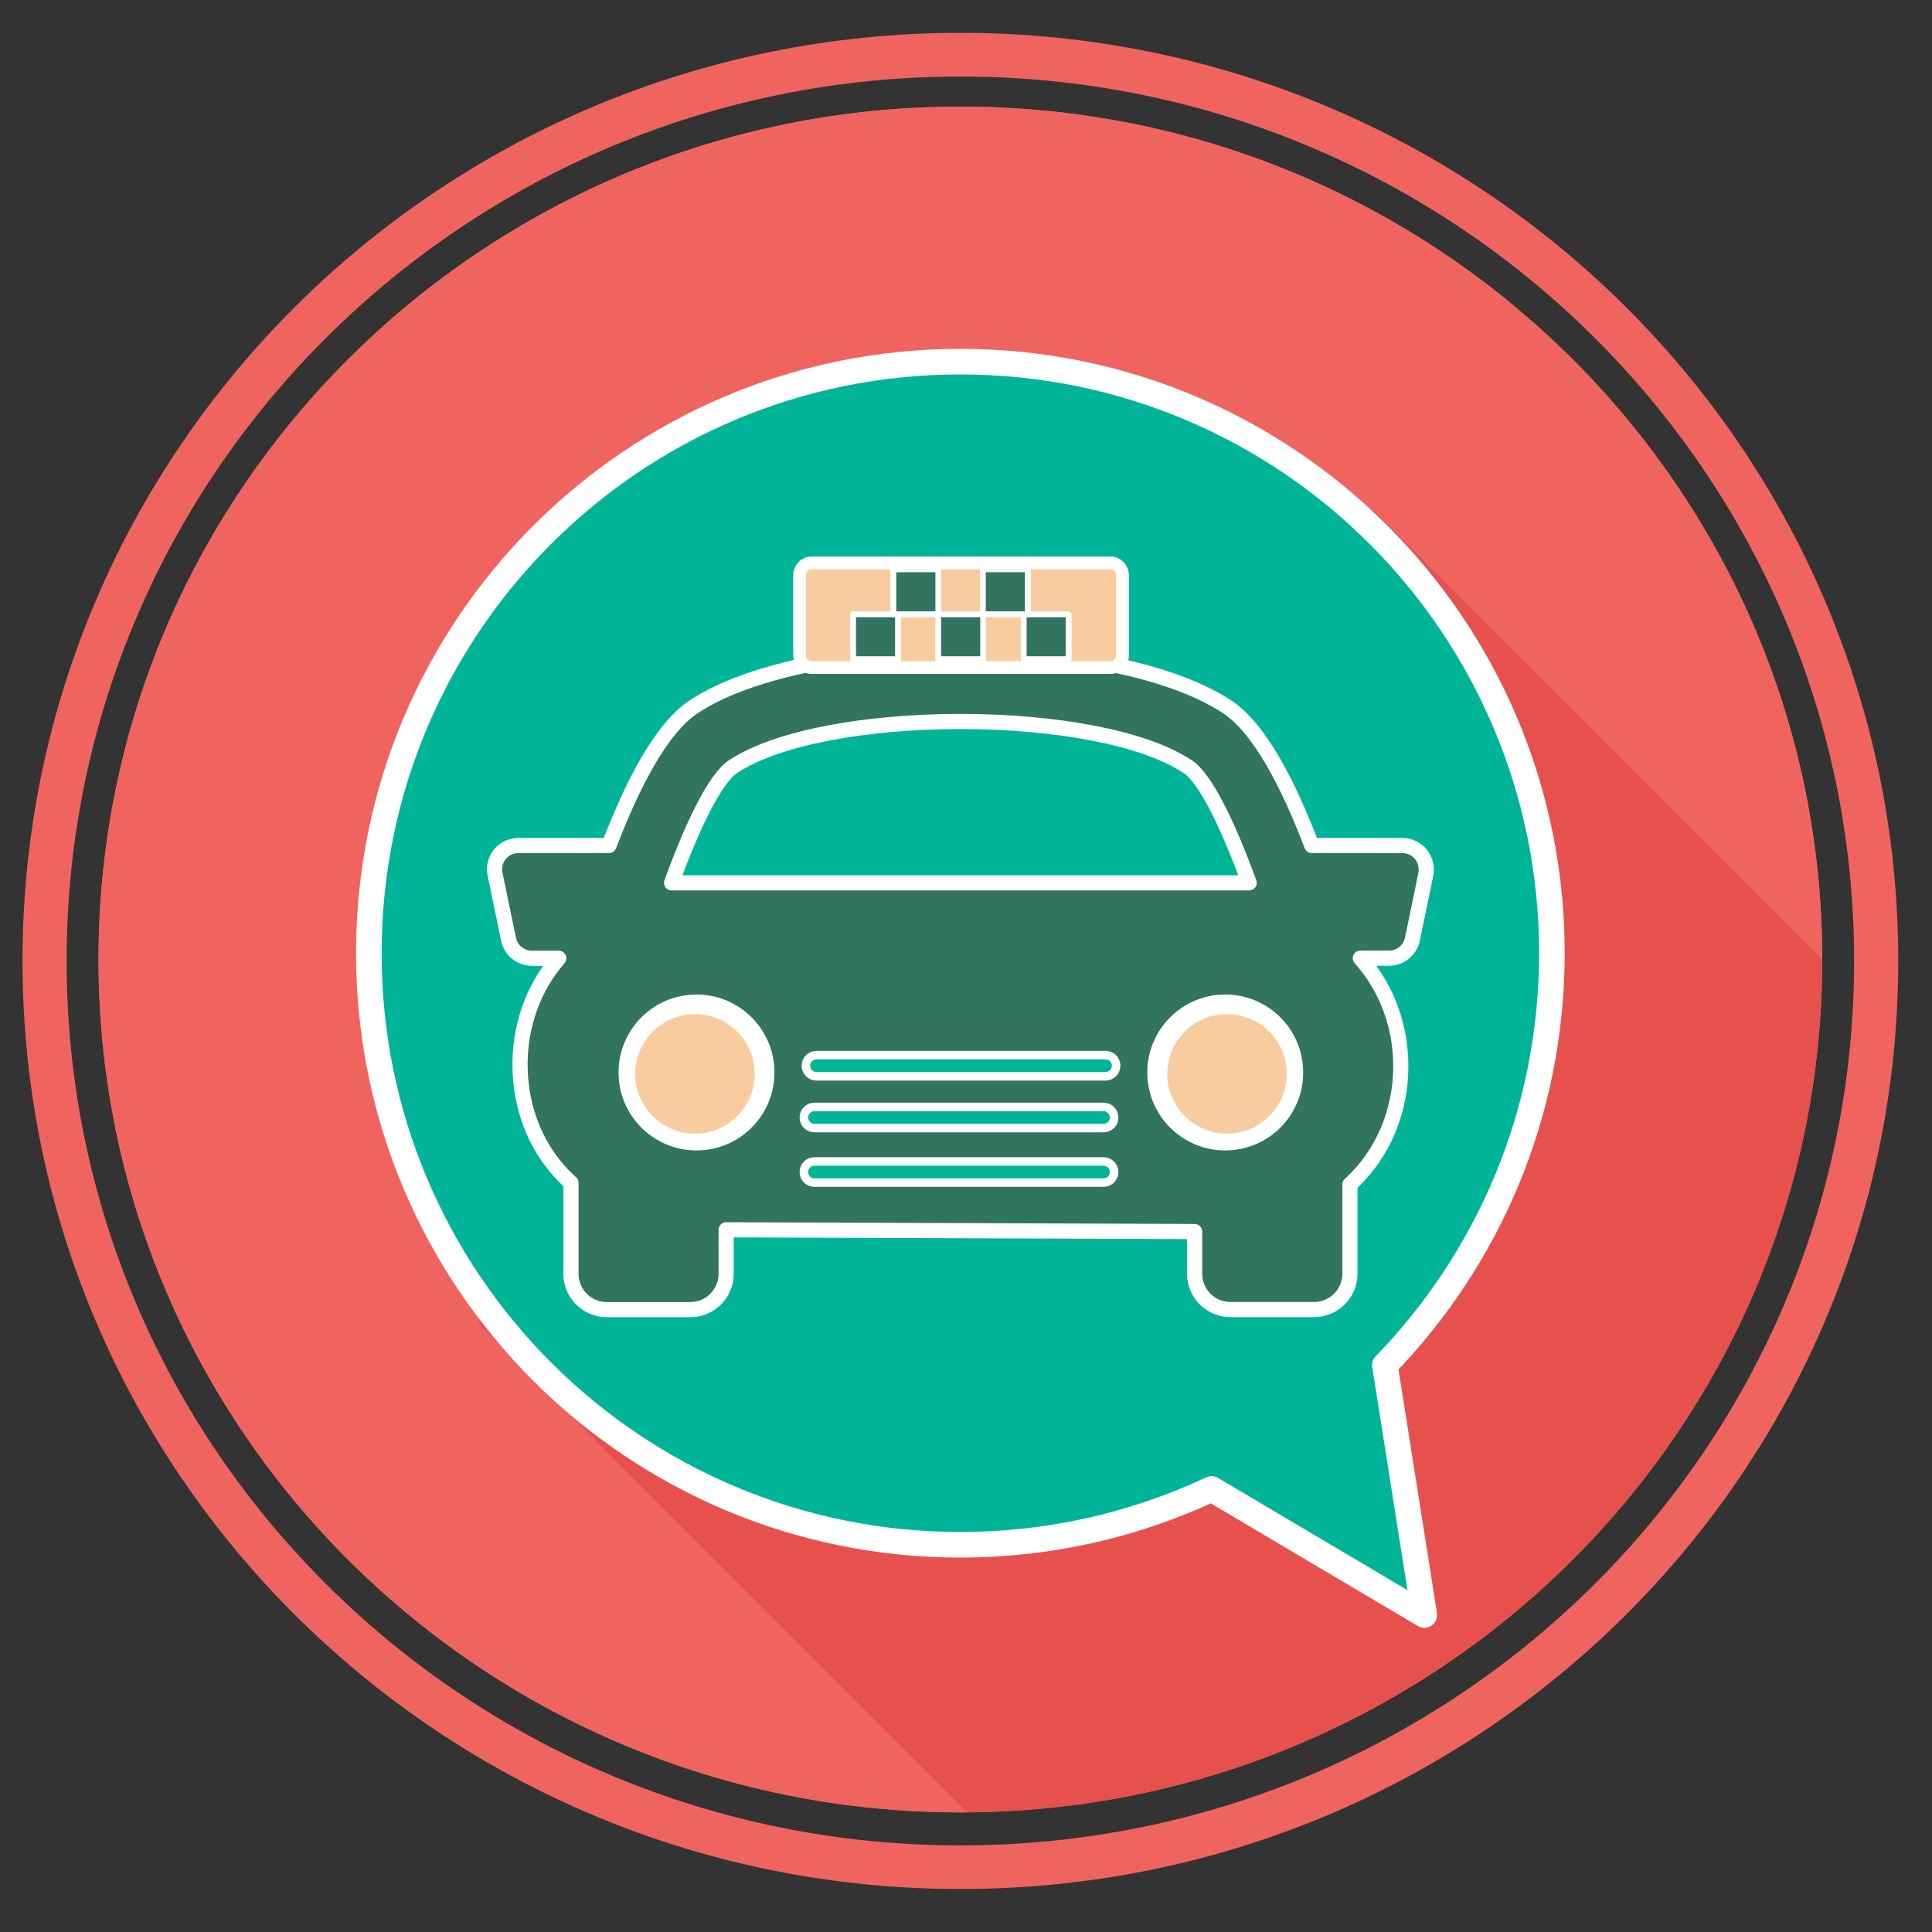 <?xml version="1.0" encoding="utf-8"?>
<!-- Generator: Adobe Illustrator 16.0.3, SVG Export Plug-In . SVG Version: 6.00 Build 0)  -->
<!DOCTYPE svg PUBLIC "-//W3C//DTD SVG 1.1//EN" "http://www.w3.org/Graphics/SVG/1.1/DTD/svg11.dtd">
<svg version="1.1" id="Capa_1" xmlns="http://www.w3.org/2000/svg" xmlns:xlink="http://www.w3.org/1999/xlink" x="0px" y="0px"
	 width="25.75px" height="25.75px" viewBox="0 0 25.75 25.75" enable-background="new 0 0 25.75 25.75" xml:space="preserve">
<rect x="0" y="0" width="25.75" height="25.75" fill="#333333" stroke="none"/>
<g>
	<path fill="#F06460" d="M12.8,1.421c6.344,0,11.487,5.09,11.487,11.367c0,6.278-5.144,11.368-11.487,11.368
		c-6.344,0-11.487-5.09-11.487-11.368C1.313,6.511,6.456,1.421,12.8,1.421z"/>
	<path fill="#F06460" d="M12.8,1.421c6.344,0,11.487,5.09,11.487,11.367c0,6.278-5.144,11.368-11.487,11.368
		c-6.344,0-11.487-5.09-11.487-11.368C1.313,6.511,6.456,1.421,12.8,1.421z"/>
	<g>
		<defs>
			<path id="SVGID_1_" d="M12.8,1.421c6.344,0,11.487,5.09,11.487,11.367c0,6.278-5.144,11.368-11.487,11.368
				c-6.344,0-11.487-5.09-11.487-11.368C1.313,6.511,6.456,1.421,12.8,1.421z"/>
		</defs>
		<clipPath id="SVGID_2_">
			<use xlink:href="#SVGID_1_"  overflow="visible"/>
		</clipPath>
		<g clip-path="url(#SVGID_2_)">
			<path opacity="0.2" fill="#C10808" d="M27.347,15.846l-9.063-9.063c-1.663,1.012-4.051,2.286-4.051,2.286l-6.324,2.2
				l-1.528,6.373l0,0l9.585,9.585L27.347,15.846z"/>
		</g>
	</g>
	<g id="fermat_BNK">
		<path fill="#F06460" d="M12.8,0.438c6.903,0,12.5,5.538,12.5,12.369c0,6.832-5.597,12.37-12.5,12.37S0.3,19.639,0.3,12.807
			C0.3,5.976,5.896,0.438,12.8,0.438L12.8,0.438z M12.8,1.02c-6.579,0-11.912,5.277-11.912,11.787
			c0,6.511,5.333,11.789,11.912,11.789s11.912-5.278,11.912-11.789C24.712,6.297,19.379,1.02,12.8,1.02z"/>
	</g>
	
		<path fill="#00B498" stroke="#FFFFFF" stroke-width="0.341" stroke-linecap="round" stroke-linejoin="round" stroke-miterlimit="22.926" d="
		M18.458,18.195c1.377-1.42,2.226-3.355,2.226-5.49c0-4.354-3.529-7.885-7.884-7.885s-7.884,3.53-7.884,7.885
		s3.529,7.884,7.884,7.884c1.197,0,2.332-0.267,3.348-0.744l2.836,1.68L18.458,18.195z"/>
	<g>
		<g>
			
				<path fill="#317460" stroke="#FFFFFF" stroke-width="0.202" stroke-linecap="round" stroke-linejoin="round" stroke-miterlimit="22.926" d="
				M18.938,11.386c-0.061-0.074-0.152-0.117-0.247-0.117h-1.208c-0.299-0.787-0.687-1.558-1.128-1.849
				c-0.389-0.255-0.938-0.444-1.568-0.57V8.007c0-0.264-0.213-0.478-0.477-0.478h-3.021c-0.263,0-0.477,0.214-0.477,0.478V8.85
				c-0.629,0.126-1.18,0.315-1.566,0.57c-0.442,0.291-0.829,1.063-1.129,1.849H6.909c-0.095,0-0.186,0.043-0.247,0.117
				c-0.06,0.074-0.084,0.171-0.064,0.265l0.18,0.867c0.03,0.148,0.161,0.254,0.311,0.254h0.358
				c-0.346,0.398-0.513,0.901-0.516,1.402c-0.002,0.621,0.233,1.183,0.665,1.579c0.004,0.004,0.009,0.007,0.014,0.011v1.214
				c0,0.263,0.214,0.477,0.477,0.477H9.2c0.264,0,0.478-0.214,0.478-0.477v-0.587l6.244,0.023v0.563
				c0,0.264,0.214,0.477,0.478,0.477h1.114c0.263,0,0.478-0.213,0.478-0.477v-1.19c0.457-0.418,0.676-0.994,0.678-1.569
				c0.002-0.52-0.174-1.04-0.539-1.447h0.382c0.151,0,0.281-0.105,0.312-0.254l0.179-0.866
				C19.021,11.557,18.997,11.46,18.938,11.386z M9.771,10.217c0.603-0.397,1.796-0.597,2.994-0.601h0.071
				c1.199,0.004,2.392,0.204,2.993,0.601c0.237,0.155,0.541,0.782,0.82,1.55H8.951C9.229,10.999,9.534,10.372,9.771,10.217z
				 M9.283,15.232c-0.519,0-0.938-0.42-0.938-0.938s0.419-0.938,0.938-0.938c0.518,0,0.938,0.419,0.938,0.938
				S9.801,15.232,9.283,15.232z M16.33,15.232c-0.518,0-0.938-0.42-0.938-0.938s0.421-0.938,0.938-0.938
				c0.519,0,0.938,0.419,0.938,0.938S16.849,15.232,16.33,15.232z"/>
		</g>
	</g>
	
		<circle fill="#F9CC9F" stroke="#FFFFFF" stroke-width="0.17" stroke-linecap="round" stroke-linejoin="round" stroke-miterlimit="22.926" cx="9.263" cy="14.313" r="0.881"/>
	
		<circle fill="#F9CC9F" stroke="#FFFFFF" stroke-width="0.17" stroke-linecap="round" stroke-linejoin="round" stroke-miterlimit="22.926" cx="16.354" cy="14.313" r="0.881"/>
	
		<path fill="#F9CC9F" stroke="#FFFFFF" stroke-width="0.17" stroke-linecap="round" stroke-linejoin="round" stroke-miterlimit="22.926" d="
		M14.961,8.73c0,0.093-0.07,0.167-0.157,0.167h-3.99c-0.087,0-0.157-0.074-0.157-0.167V7.669c0-0.092,0.07-0.166,0.157-0.166h3.99
		c0.087,0,0.157,0.074,0.157,0.166V8.73z"/>
	
		<path fill="#00B498" stroke="#FFFFFF" stroke-width="0.114" stroke-linecap="round" stroke-linejoin="round" stroke-miterlimit="22.926" d="
		M14.876,14.204c0,0.077-0.063,0.141-0.141,0.141h-3.853c-0.078,0-0.141-0.063-0.141-0.141l0,0c0-0.078,0.063-0.141,0.141-0.141
		h3.853C14.813,14.063,14.876,14.126,14.876,14.204L14.876,14.204z"/>
	
		<path fill="#00B498" stroke="#FFFFFF" stroke-width="0.114" stroke-linecap="round" stroke-linejoin="round" stroke-miterlimit="22.926" d="
		M14.849,14.894c0,0.078-0.063,0.141-0.141,0.141h-3.853c-0.077,0-0.141-0.063-0.141-0.141l0,0c0-0.077,0.063-0.141,0.141-0.141
		h3.853C14.786,14.753,14.849,14.816,14.849,14.894L14.849,14.894z"/>
	
		<path fill="#00B498" stroke="#FFFFFF" stroke-width="0.114" stroke-linecap="round" stroke-linejoin="round" stroke-miterlimit="22.926" d="
		M14.849,15.621c0,0.078-0.063,0.141-0.141,0.141h-3.853c-0.077,0-0.141-0.063-0.141-0.141l0,0c0-0.077,0.063-0.141,0.141-0.141
		h3.853C14.786,15.48,14.849,15.544,14.849,15.621L14.849,15.621z"/>
	
		<rect x="11.37" y="8.187" fill="#317460" stroke="#FFFFFF" stroke-width="0.078" stroke-linecap="round" stroke-linejoin="round" stroke-miterlimit="22.926" width="0.599" height="0.599"/>
	
		<rect x="12.505" y="8.187" fill="#317460" stroke="#FFFFFF" stroke-width="0.078" stroke-linecap="round" stroke-linejoin="round" stroke-miterlimit="22.926" width="0.599" height="0.599"/>
	
		<rect x="13.644" y="8.187" fill="#317460" stroke="#FFFFFF" stroke-width="0.078" stroke-linecap="round" stroke-linejoin="round" stroke-miterlimit="22.926" width="0.599" height="0.599"/>
	
		<rect x="13.1" y="7.588" fill="#317460" stroke="#FFFFFF" stroke-width="0.078" stroke-linecap="round" stroke-linejoin="round" stroke-miterlimit="22.926" width="0.599" height="0.599"/>
	
		<rect x="11.907" y="7.588" fill="#317460" stroke="#FFFFFF" stroke-width="0.078" stroke-linecap="round" stroke-linejoin="round" stroke-miterlimit="22.926" width="0.599" height="0.599"/>
</g>
</svg>
